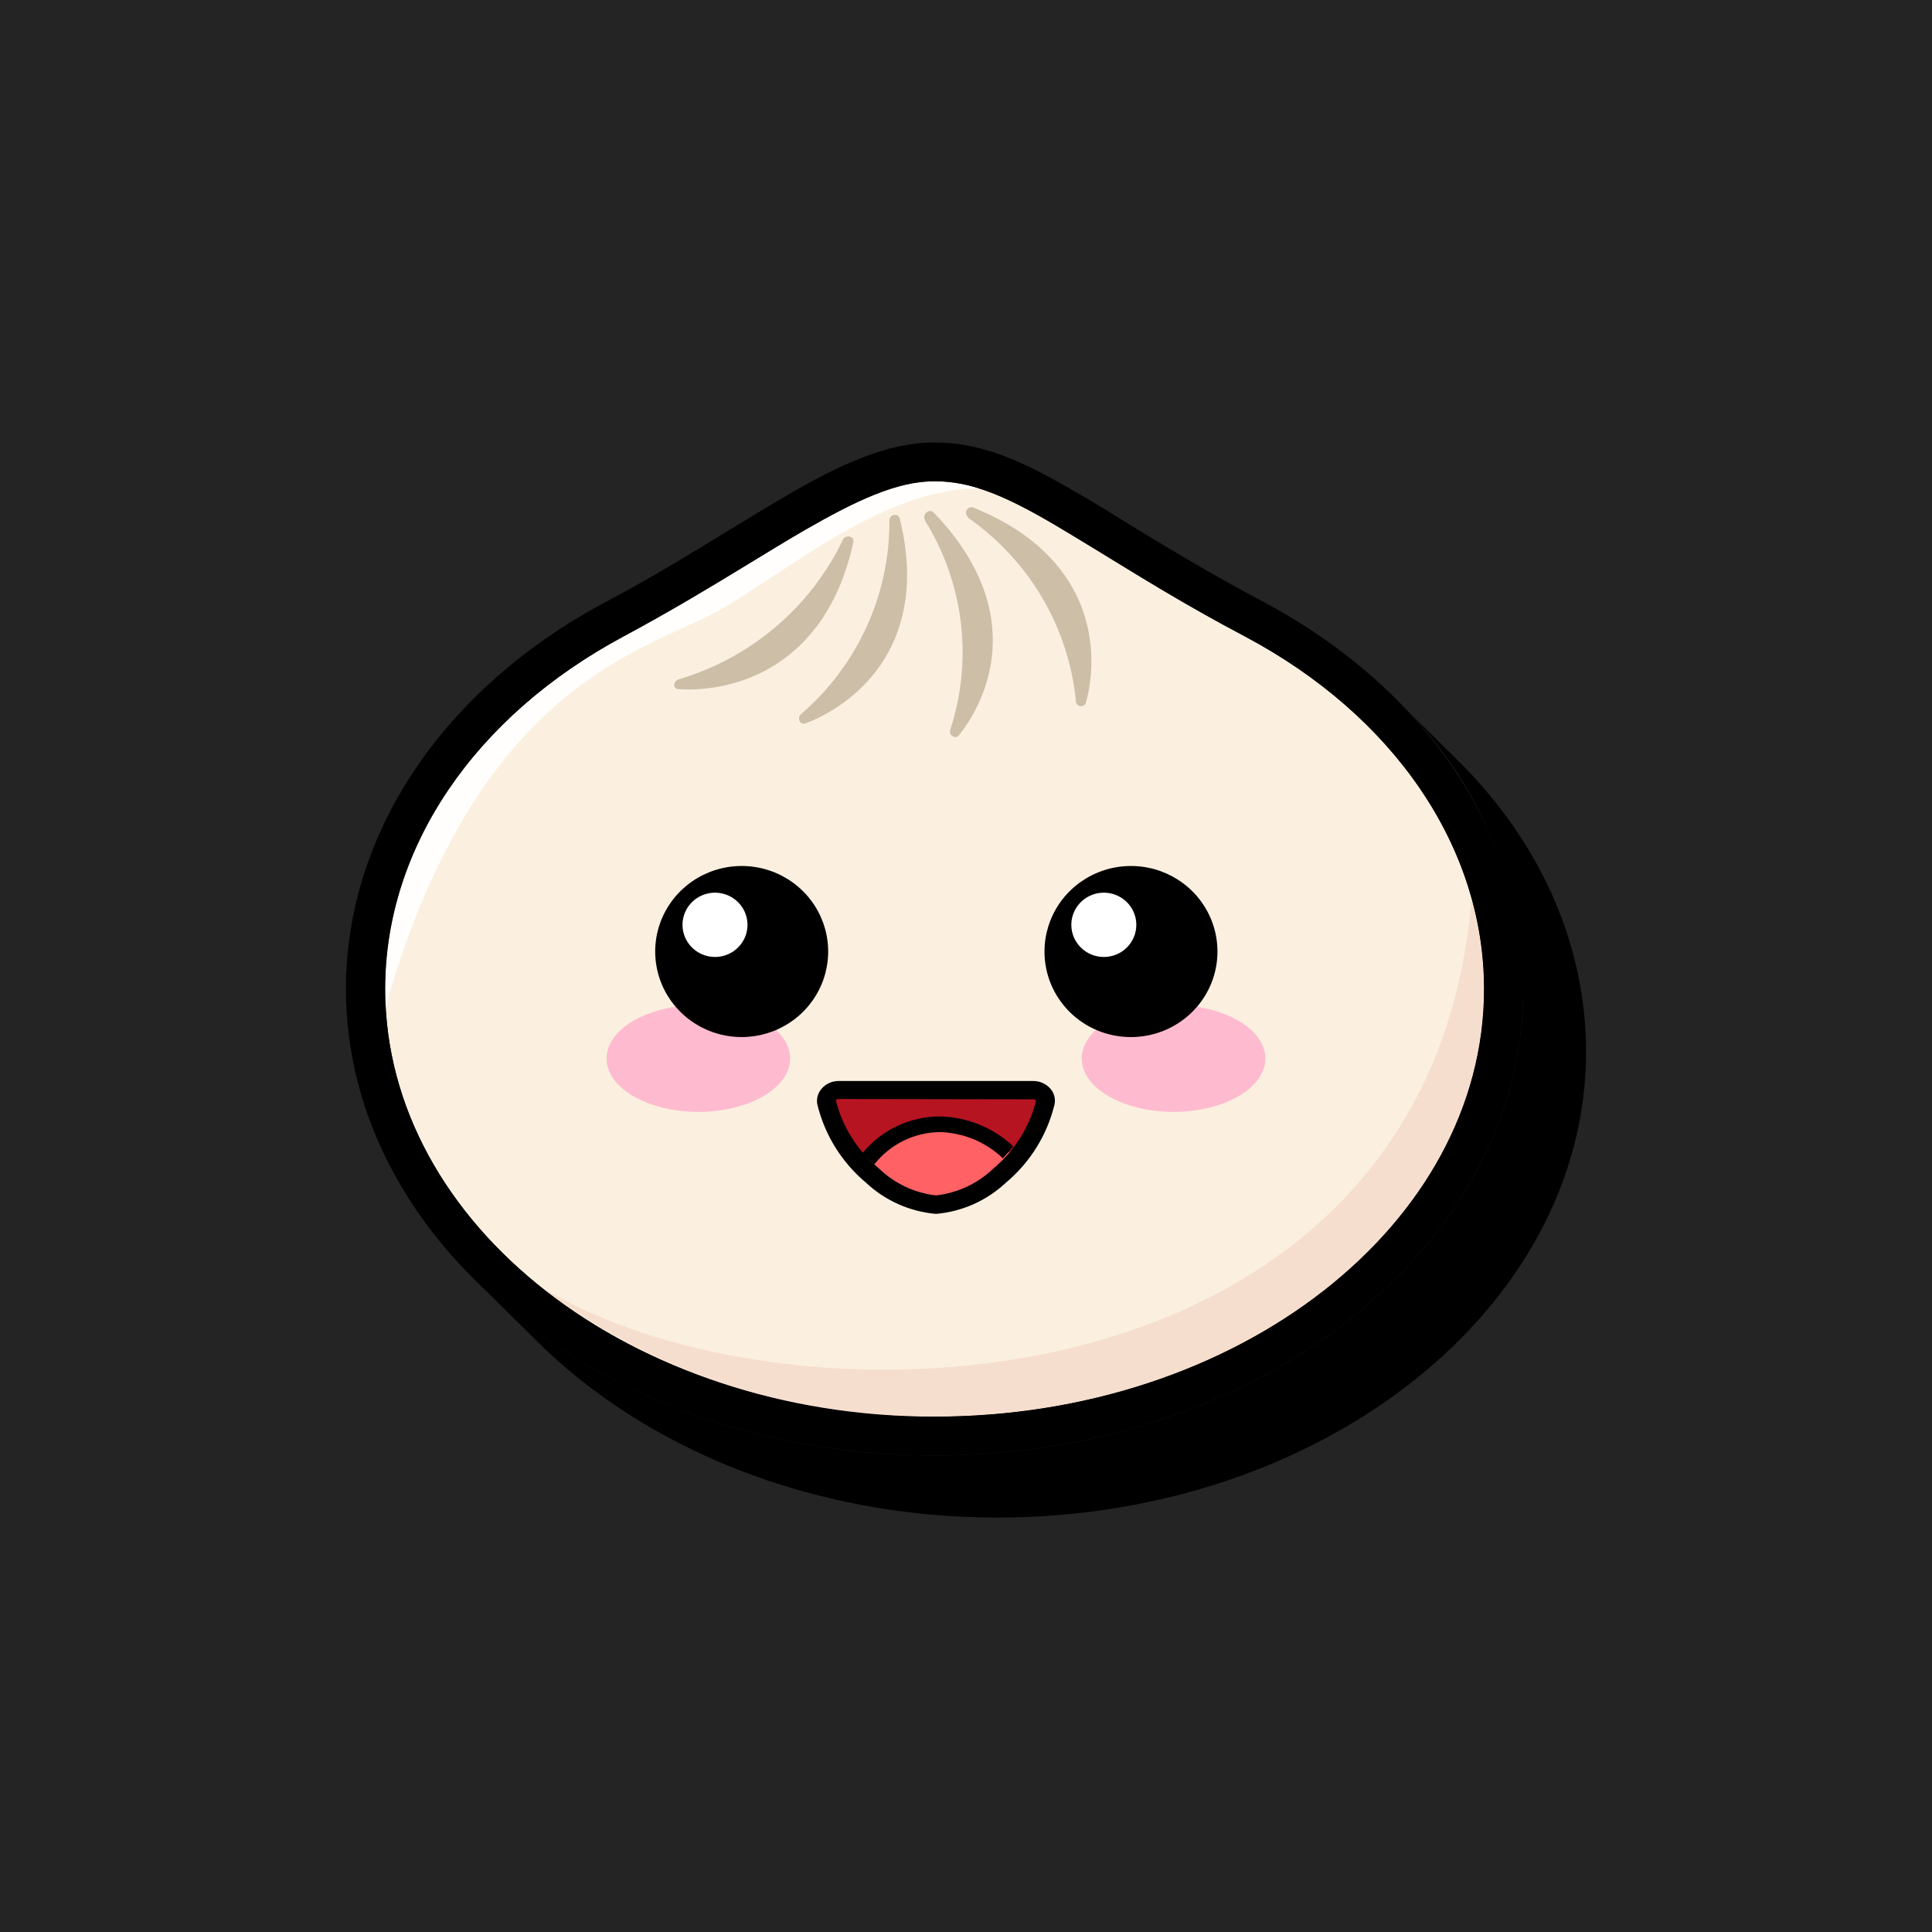 <svg width="80" height="80" viewBox="0 0 80 80" fill="none" xmlns="http://www.w3.org/2000/svg">
<rect x="0" y="0" width="80" height="80" fill="#808080" stroke="none"/>
<g clip-path="url(#clip0_201_14)">
<path d="M80 0H0V80H80V0Z" fill="#242424"/>
<g clip-path="url(#clip1_201_14)">
<path d="M60.209 31.333C60.105 31.224 59.994 31.114 59.883 31.011C59.773 30.909 59.669 30.793 59.559 30.69C59.448 30.587 59.344 30.471 59.233 30.369C59.123 30.266 59.019 30.15 58.908 30.047C58.798 29.944 58.694 29.829 58.584 29.726C58.473 29.623 58.369 29.507 58.258 29.404C58.148 29.301 58.044 29.186 57.934 29.083C61.158 32.217 63.005 36.48 63.075 40.95C63.075 51.602 52.142 60.268 38.7 60.268C31.173 60.268 24.439 57.549 19.96 53.286L20.285 53.608L20.61 53.929L20.935 54.251L21.26 54.572L21.585 54.894L21.91 55.215L22.235 55.536C26.707 59.979 33.591 62.839 41.3 62.839C54.742 62.839 65.675 54.174 65.675 43.554C65.675 39.015 63.699 34.714 60.209 31.333Z" fill="black"/>
<path d="M61.45 40.95C61.45 50.728 51.264 58.654 38.7 58.654C26.136 58.654 15.95 50.728 15.95 40.95C15.95 34.888 19.85 29.533 25.843 26.357C31.836 23.181 35.567 19.929 38.7 19.929C41.833 19.929 44.511 22.584 51.557 26.357C57.55 29.533 61.45 34.888 61.45 40.95Z" fill="#FBF0DF"/>
<path d="M61.45 40.95C61.447 39.694 61.272 38.444 60.93 37.234C59.156 58.642 32.753 59.67 22.372 53.267C27.038 56.844 32.797 58.744 38.7 58.654C51.245 58.654 61.45 50.715 61.45 40.95Z" fill="#F6DECE"/>
<path d="M29.945 25.181C32.85 23.458 36.711 20.224 40.507 20.218C39.923 20.031 39.314 19.934 38.7 19.929C37.127 19.929 35.45 20.732 33.337 21.941C32.603 22.365 31.843 22.834 31.037 23.323C29.522 24.249 27.787 25.296 25.837 26.344C19.648 29.655 15.95 35.113 15.95 40.95C15.95 41.207 15.95 41.464 15.95 41.715C19.889 27.951 27.046 26.904 29.945 25.181Z" fill="#FFFEFC"/>
<path fill-rule="evenodd" clip-rule="evenodd" d="M36.828 21.555C36.837 23.073 36.515 24.575 35.883 25.958C35.252 27.342 34.326 28.574 33.169 29.572C32.986 29.732 33.13 30.041 33.364 29.951C35.554 29.109 38.511 26.589 37.264 21.504C37.212 21.214 36.828 21.291 36.828 21.555ZM38.303 21.555C39.099 22.838 39.604 24.277 39.785 25.771C39.965 27.266 39.817 28.782 39.35 30.214C39.272 30.439 39.551 30.632 39.708 30.446C41.131 28.646 42.373 25.072 38.654 21.214C38.466 21.047 38.173 21.304 38.303 21.529V21.555ZM40.097 21.446C41.343 22.318 42.385 23.444 43.153 24.748C43.921 26.052 44.398 27.504 44.55 29.006C44.543 29.06 44.558 29.114 44.591 29.158C44.624 29.202 44.673 29.231 44.727 29.24C44.782 29.249 44.837 29.237 44.883 29.207C44.929 29.176 44.961 29.13 44.972 29.076C45.571 26.833 45.233 23.008 40.312 21.021C40.052 20.919 39.883 21.266 40.097 21.42V21.446ZM28.099 28.131C29.58 27.694 30.952 26.952 32.124 25.955C33.297 24.959 34.244 23.729 34.904 22.346C35.021 22.114 35.392 22.204 35.333 22.461C34.209 27.604 30.445 28.678 28.105 28.537C27.858 28.543 27.864 28.202 28.099 28.131Z" fill="#CCBEA7"/>
<path d="M38.7 60.268C25.258 60.268 14.325 51.602 14.325 40.95C14.325 34.521 18.342 28.524 25.07 24.93C27.02 23.901 28.69 22.866 30.178 21.96C30.997 21.459 31.771 20.989 32.519 20.552C34.8 19.215 36.75 18.321 38.7 18.321C40.65 18.321 42.353 19.093 44.485 20.34C45.135 20.706 45.785 21.105 46.48 21.542C48.099 22.532 49.925 23.651 52.331 24.93C59.058 28.524 63.075 34.515 63.075 40.95C63.075 51.602 52.142 60.268 38.7 60.268ZM38.7 19.929C37.127 19.929 35.45 20.732 33.337 21.941C32.603 22.365 31.842 22.834 31.036 23.323C29.522 24.249 27.787 25.296 25.837 26.344C19.648 29.655 15.95 35.113 15.95 40.95C15.95 50.715 26.155 58.661 38.7 58.661C51.245 58.661 61.45 50.715 61.45 40.95C61.45 35.113 57.751 29.655 51.557 26.357C49.1 25.071 47.182 23.863 45.629 22.911C44.92 22.481 44.27 22.082 43.679 21.729C41.709 20.571 40.273 19.929 38.7 19.929Z" fill="black"/>
<path d="M43.282 45.643C42.99 46.826 42.326 47.886 41.385 48.671C40.678 49.348 39.763 49.773 38.785 49.879C37.777 49.79 36.83 49.364 36.1 48.671C35.168 47.882 34.513 46.822 34.228 45.643C34.218 45.573 34.225 45.502 34.248 45.435C34.271 45.368 34.309 45.307 34.359 45.256C34.409 45.206 34.47 45.168 34.538 45.145C34.605 45.121 34.677 45.114 34.748 45.122H42.769C42.839 45.115 42.911 45.123 42.977 45.147C43.044 45.171 43.104 45.209 43.154 45.259C43.203 45.309 43.24 45.37 43.263 45.436C43.285 45.503 43.292 45.573 43.282 45.643Z" fill="#B71422"/>
<path d="M36.1 48.722C36.828 49.416 37.772 49.846 38.778 49.944C39.782 49.845 40.723 49.414 41.45 48.722C41.682 48.508 41.899 48.278 42.099 48.034C41.699 47.585 41.21 47.221 40.662 46.966C40.114 46.711 39.52 46.569 38.915 46.549C38.267 46.565 37.633 46.735 37.067 47.046C36.501 47.358 36.019 47.8 35.665 48.337C35.814 48.471 35.944 48.6 36.1 48.722Z" fill="#FF6164"/>
<path d="M36.204 48.214C36.526 47.802 36.939 47.468 37.41 47.236C37.882 47.005 38.401 46.882 38.928 46.877C39.901 46.906 40.828 47.293 41.528 47.964C41.677 47.803 41.82 47.636 41.957 47.469C41.13 46.69 40.037 46.247 38.895 46.228C38.285 46.233 37.683 46.372 37.134 46.634C36.584 46.896 36.1 47.276 35.717 47.745C35.87 47.91 36.033 48.067 36.204 48.214Z" fill="black"/>
<path d="M38.758 50.265C37.675 50.171 36.656 49.718 35.866 48.979C34.86 48.138 34.152 47 33.844 45.733C33.822 45.62 33.826 45.504 33.855 45.392C33.885 45.281 33.939 45.178 34.014 45.09C34.102 44.984 34.215 44.899 34.342 44.842C34.47 44.785 34.608 44.758 34.748 44.762H42.769C42.908 44.759 43.047 44.787 43.174 44.844C43.301 44.901 43.413 44.985 43.504 45.09C43.578 45.178 43.631 45.282 43.659 45.393C43.687 45.504 43.689 45.62 43.666 45.733C43.359 47 42.651 48.138 41.645 48.979C40.856 49.717 39.839 50.17 38.758 50.265ZM34.748 45.508C34.644 45.508 34.618 45.553 34.611 45.566C34.886 46.665 35.508 47.649 36.386 48.375C37.028 49.001 37.863 49.397 38.758 49.5C39.652 49.398 40.486 49.007 41.131 48.388C42.006 47.66 42.626 46.677 42.899 45.579C42.885 45.558 42.865 45.542 42.842 45.532C42.819 45.521 42.794 45.518 42.769 45.521L34.748 45.508Z" fill="black"/>
<path d="M48.593 46.041C50.693 46.041 52.395 45.051 52.395 43.83C52.395 42.609 50.693 41.619 48.593 41.619C46.493 41.619 44.791 42.609 44.791 43.83C44.791 45.051 46.493 46.041 48.593 46.041Z" fill="#FEBBD0"/>
<path d="M28.918 46.041C31.018 46.041 32.72 45.051 32.72 43.83C32.72 42.609 31.018 41.619 28.918 41.619C26.817 41.619 25.115 42.609 25.115 43.83C25.115 45.051 26.817 46.041 28.918 46.041Z" fill="#FEBBD0"/>
<path fill-rule="evenodd" clip-rule="evenodd" d="M30.705 42.943C31.413 42.944 32.107 42.737 32.696 42.349C33.286 41.961 33.746 41.408 34.018 40.761C34.291 40.114 34.362 39.401 34.225 38.714C34.087 38.026 33.747 37.394 33.246 36.898C32.746 36.402 32.107 36.064 31.413 35.927C30.718 35.79 29.997 35.86 29.342 36.128C28.688 36.395 28.128 36.849 27.734 37.432C27.34 38.015 27.13 38.7 27.13 39.401C27.13 40.339 27.506 41.239 28.177 41.903C28.847 42.567 29.756 42.941 30.705 42.943ZM46.805 42.943C47.515 42.948 48.21 42.745 48.802 42.358C49.395 41.972 49.858 41.421 50.133 40.774C50.408 40.127 50.482 39.414 50.347 38.726C50.212 38.037 49.873 37.403 49.373 36.905C48.873 36.407 48.235 36.067 47.54 35.929C46.844 35.79 46.123 35.858 45.467 36.126C44.811 36.393 44.25 36.847 43.855 37.43C43.461 38.013 43.25 38.699 43.25 39.401C43.248 40.336 43.621 41.234 44.288 41.898C44.954 42.562 45.859 42.938 46.805 42.943Z" fill="black"/>
<path fill-rule="evenodd" clip-rule="evenodd" d="M29.6 39.626C29.866 39.627 30.127 39.55 30.349 39.405C30.571 39.259 30.745 39.052 30.848 38.809C30.951 38.566 30.978 38.298 30.927 38.039C30.876 37.781 30.748 37.543 30.56 37.356C30.372 37.17 30.133 37.042 29.871 36.99C29.61 36.938 29.339 36.964 29.093 37.065C28.847 37.166 28.636 37.336 28.488 37.555C28.34 37.774 28.261 38.032 28.261 38.295C28.261 38.647 28.402 38.984 28.653 39.234C28.904 39.483 29.244 39.624 29.6 39.626ZM45.7 39.626C45.967 39.627 46.228 39.55 46.45 39.405C46.672 39.259 46.845 39.052 46.948 38.809C47.051 38.566 47.079 38.298 47.027 38.039C46.976 37.781 46.849 37.543 46.661 37.356C46.473 37.17 46.233 37.042 45.972 36.99C45.711 36.938 45.44 36.964 45.194 37.065C44.947 37.166 44.737 37.336 44.589 37.555C44.441 37.774 44.361 38.032 44.361 38.295C44.361 38.645 44.501 38.98 44.749 39.229C44.997 39.478 45.334 39.621 45.688 39.626H45.7Z" fill="white"/>
</g>
</g>
<defs>
<clipPath id="clip0_201_14">
<rect width="80" height="80" fill="white"/>
</clipPath>
<clipPath id="clip1_201_14">
<rect width="52" height="45" fill="white" transform="translate(14 18)"/>
</clipPath>
</defs>
</svg>
